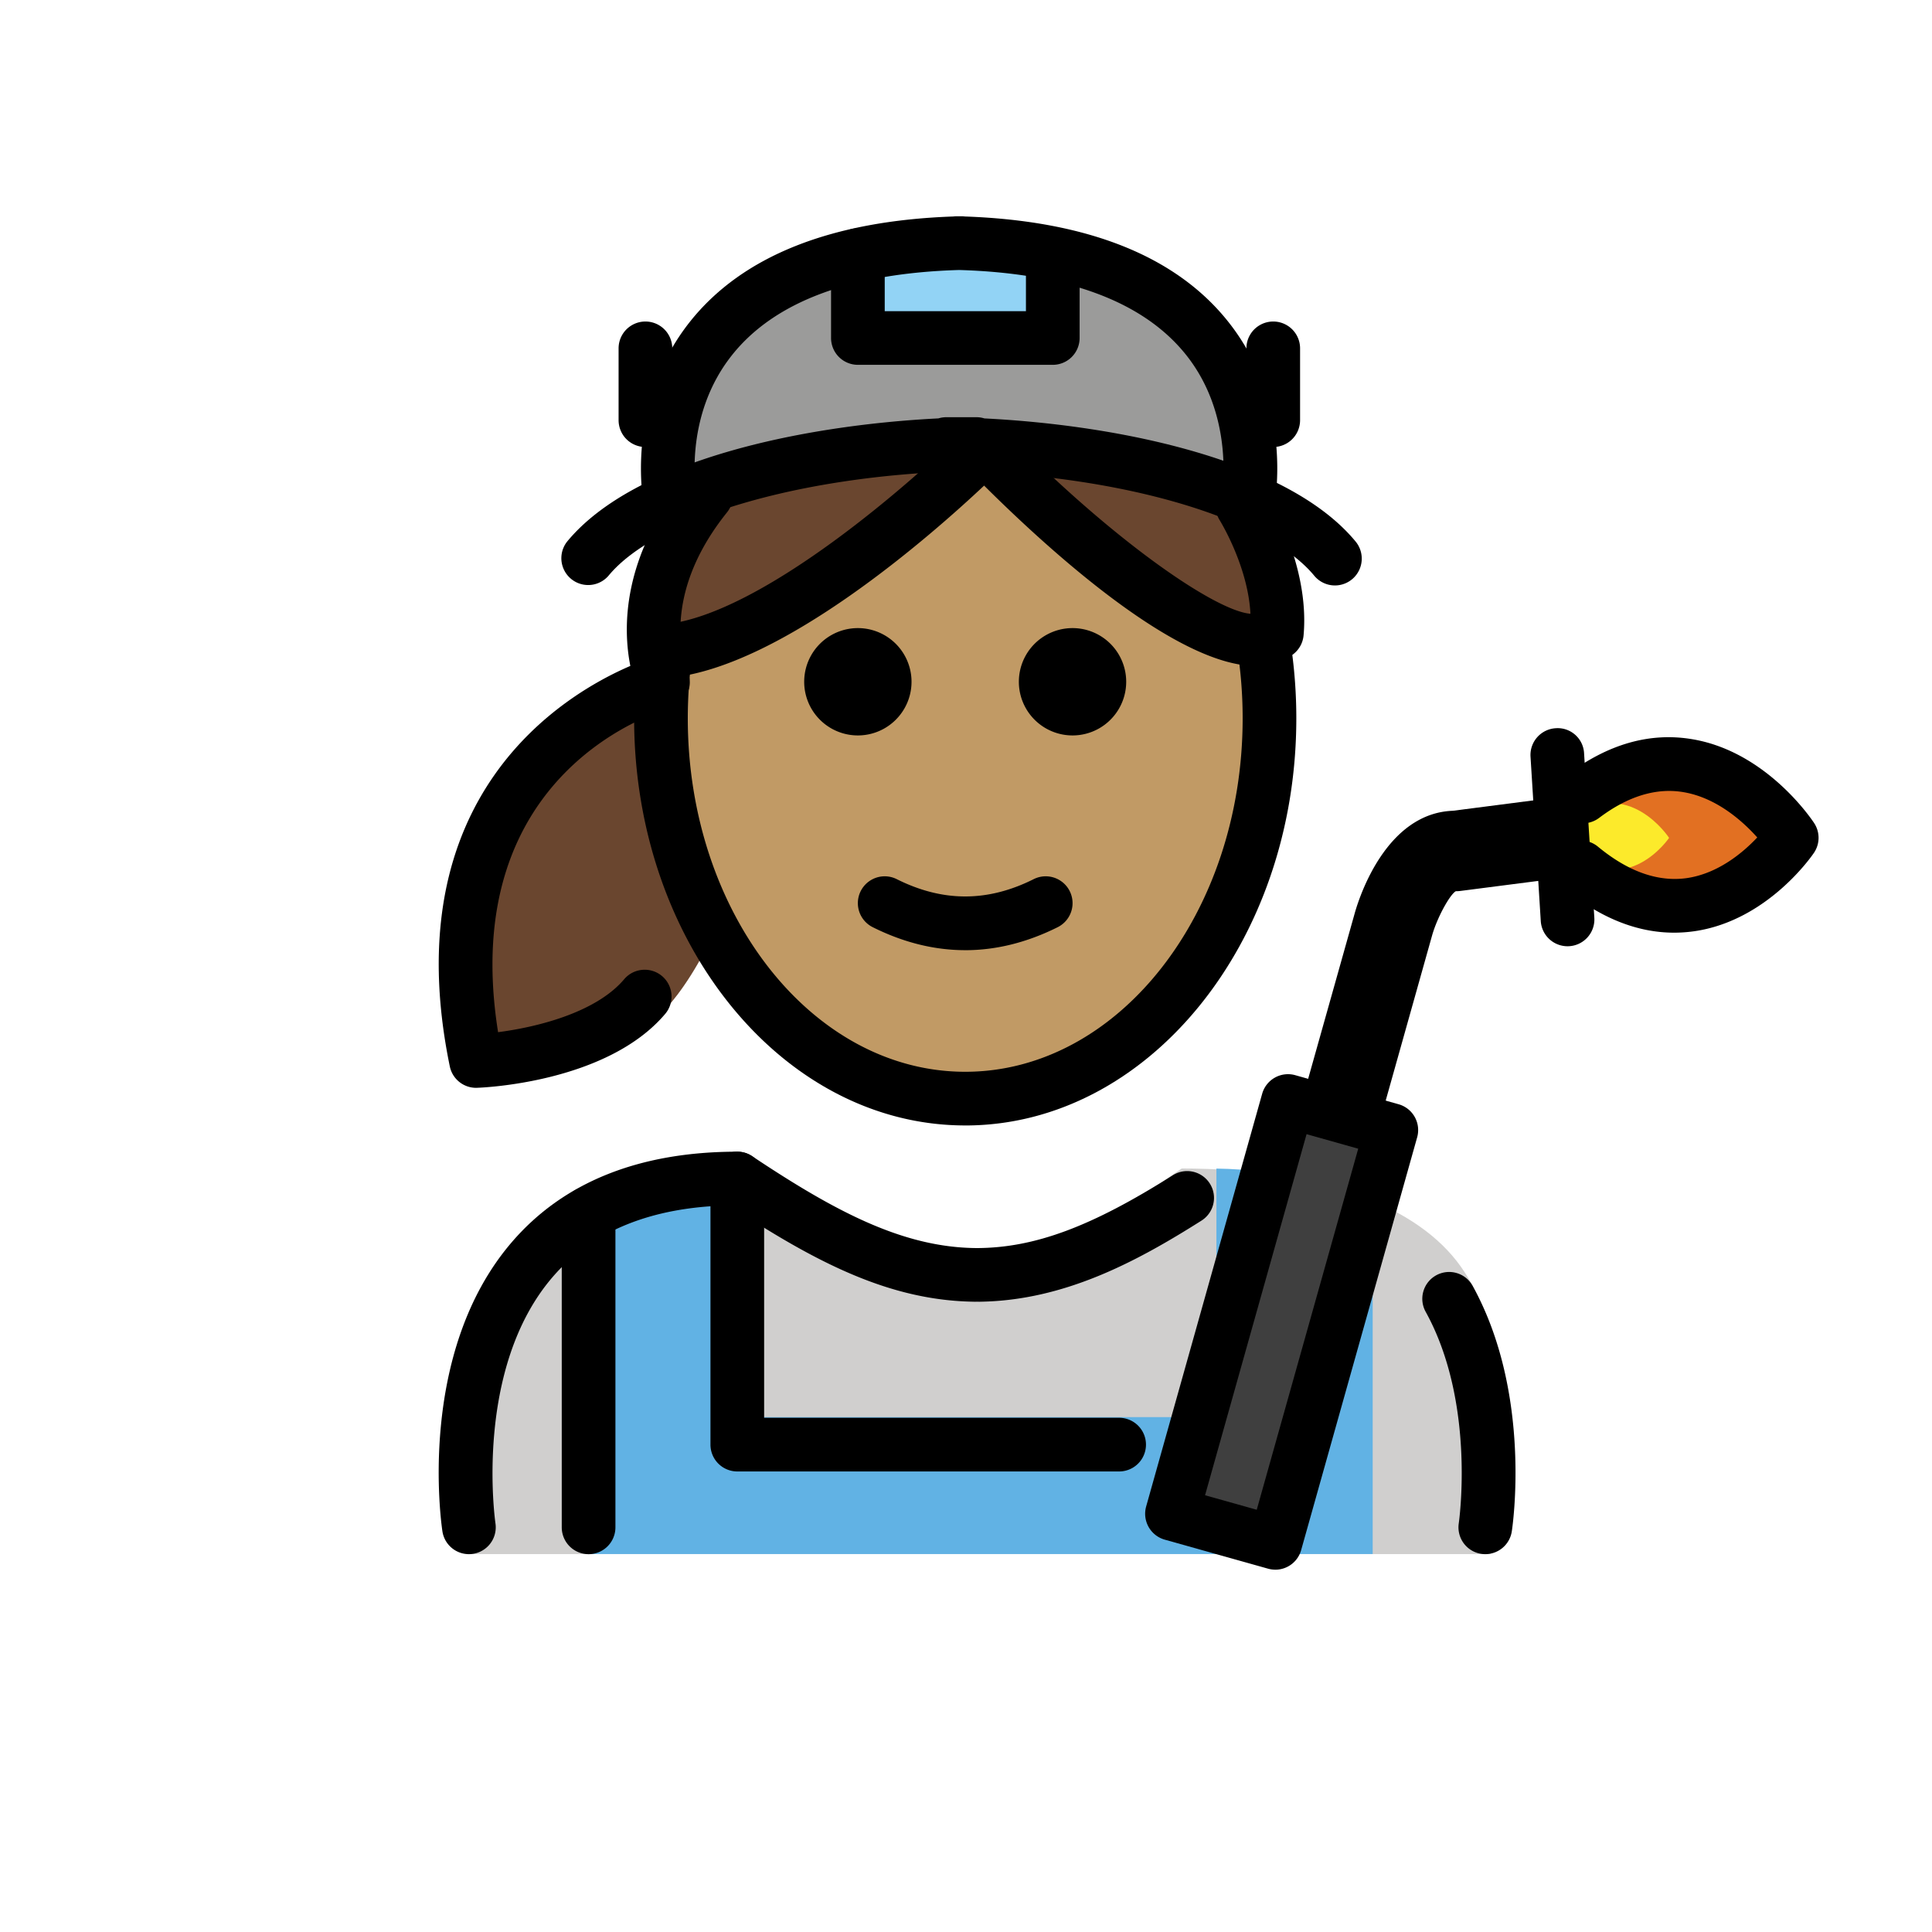 <svg xmlns="http://www.w3.org/2000/svg" viewBox="0 0 72 72"><path fill="#d0cfce" d="M17.434 57.917s-2.17-13.67 9.83-13.67c3.192 2.128 5.926 3.598 9 3.592h-.125c3.074.006 4.708-2.164 7.9-4.292 5.272 0 8.818 1.44 10.388 3.637 2.777 3.885 1.112 10.733 1.112 10.733"/><path fill="#61b2e4" d="M51.156 45.1v12.814H21.953v-13.07l-.004-.005c1.395-.797 3.203-1.292 5.545-1.292v9.265h17.838V43.55c2.393.034 4.491.595 5.877 1.467"/><path fill="#9b9b9a" d="M35.667 9.06q.043.001.084.004.043-.003.085-.004z"/><path fill="#9b9b9a" d="M35.751 9.064c-12.614.353-10.76 9.619-10.76 9.619 6.484-3.498 18.03-2.545 21.52 0 0 0 1.855-9.266-10.76-9.62"/><path fill="#e27022" d="M58.913 32.324c4.577 3.776 7.86-1.101 7.86-1.101s-3.239-4.972-7.782-1.54"/><path fill="#92d3f5" d="M31.97 9.508v3.088h7.265V9.508"/><path fill="#3f3f3f" d="m43.677 56.415 4.324-15.382 3.85 1.082-4.323 15.382z"/><path fill="none" d="m58.036 28.137.382 6.127"/><path fill="#fcea2b" d="M58.5 31.744c2.156 1.779 3.702-.519 3.702-.519s-1.525-2.342-3.665-.725"/><g fill="#6a462f"><path d="M25.012 24.474S14.378 27 17.1 40.202c0 0 5.362.142 7.536-2.428 0 0 2.487-2.242 3.518-8.187 1.032-5.944-3.25-5.136-3.25-5.136"/><path d="M24.9 24.521c4.742-.5 11.78-7.564 11.78-7.564s8.512 8.736 10.892 6.897c.216-2.38-1.298-4.76-1.298-4.76s-8.832-5.48-19.972-.362c-3.07 3.824-1.604 6.96-1.604 6.96"/></g><path fill="#c19a65" d="M36.68 16.957S29.64 24.022 24.9 24.52l-.202 1.171s-.066-.147-.14-.404q-.066.753-.068 1.526c0 7.828 5.076 14.173 11.338 14.173s11.339-6.345 11.339-14.173c0-.933-.077-1.842-.214-2.725-2.966.364-10.274-7.132-10.274-7.132"/><path d="M41.97 25.408a2 2 0 1 1-4-.001 2 2 0 0 1 4 .001M33.97 25.408a2 2 0 1 1-4-.001 2 2 0 0 1 4 .001M35.97 35.41c-1.151 0-2.303-.286-3.447-.857a1 1 0 1 1 .895-1.79c1.718.86 3.388.86 5.105 0a1 1 0 0 1 .895 1.79q-1.718.857-3.447.858"/><path d="M35.97 41.942c-6.803 0-12.338-6.806-12.338-15.173 0-.874.06-1.75.18-2.604l1.981.277a17 17 0 0 0-.161 2.327c0 7.264 4.637 13.173 10.339 13.173S46.31 34.033 46.31 26.77c0-1.073-.102-2.14-.303-3.17l1.963-.383c.225 1.157.34 2.352.34 3.553 0 8.367-5.536 15.173-12.34 15.173M39.234 13.596h-7.263a1 1 0 0 1-1-1V9.508a1 1 0 1 1 2 0v2.088h5.263V9.508a1 1 0 1 1 2 0v3.088a1 1 0 0 1-1 1M47.45 16.659a1 1 0 0 1-1-1v-2.677a1 1 0 1 1 2 0v2.677a1 1 0 0 1-1 1M24.053 16.659a1 1 0 0 1-1-1v-2.677a1 1 0 1 1 2 0v2.677a1 1 0 0 1-1 1M55.354 57.919a1 1 0 0 1-.99-1.15c.006-.044.648-4.478-1.234-7.883a.999.999 0 1 1 1.75-.967c2.218 4.012 1.492 8.945 1.46 9.153a1 1 0 0 1-.987.847M17.475 57.919a1 1 0 0 1-.987-.847c-.04-.27-.972-6.633 2.581-10.775 1.923-2.241 4.751-3.377 8.408-3.377.197 0 .39.058.554.168 3.154 2.102 5.661 3.411 8.383 3.424 2.152-.01 4.271-.8 7.293-2.714a1 1 0 0 1 1.07 1.69c-2.44 1.545-5.128 2.978-8.254 3.023-.015 0-.03.005-.046 0h-.125c-.016.005-.03 0-.044 0-3.101-.042-5.818-1.403-9.128-3.588-2.897.056-5.11.954-6.586 2.669-2.956 3.436-2.138 9.12-2.13 9.178a1 1 0 0 1-.99 1.149"/><path d="M41.707 54.837h-14.23a1 1 0 0 1-1-1V43.92a1 1 0 1 1 2 0v8.917h13.23a1 1 0 1 1 0 2M21.935 57.92a1 1 0 0 1-1-1V45.218a1 1 0 1 1 2 0V56.92a1 1 0 0 1-1 1M24.982 19.683a1 1 0 0 1-.98-.804c-.03-.154-.732-3.832 1.725-6.907 1.944-2.431 5.24-3.744 9.801-3.904q.065-.008.131-.008h.17q.065 0 .13.008c4.561.16 7.858 1.473 9.8 3.905 2.458 3.074 1.757 6.752 1.725 6.907a1 1 0 0 1-1.961-.394c.005-.025.54-2.95-1.34-5.284-1.585-1.967-4.424-3.023-8.439-3.14-4.028.117-6.872 1.18-8.454 3.159-1.882 2.355-1.332 5.237-1.326 5.266a1 1 0 0 1-.982 1.196M51.37 41.98l-2.89-.812 2.01-7.146c.179-.631 1.184-3.715 3.653-3.807l3.892-.502.385 2.975-3.973.512a1.4 1.4 0 0 1-.192.013c-.202.102-.676.93-.88 1.63z"/><path d="M47.528 58.497q-.135 0-.271-.037l-3.852-1.082a1.003 1.003 0 0 1-.692-1.233l4.324-15.383a1 1 0 0 1 1.233-.693l3.851 1.083a1 1 0 0 1 .692 1.234L48.49 57.768a1 1 0 0 1-.962.73m-2.619-2.774 1.926.54 3.782-13.455-1.925-.542zM58.417 35.264a1 1 0 0 1-.997-.938l-.382-6.127a1 1 0 0 1 .936-1.06.985.985 0 0 1 1.06.936l.382 6.126a1 1 0 0 1-.999 1.063M17.743 40.54a1 1 0 0 1-.98-.798c-2.078-10.087 4.239-13.854 6.728-14.925-.276-1.39-.325-4.024 2.043-6.975a1 1 0 0 1 1.56 1.252c-2.607 3.248-1.52 5.813-1.474 5.92a1.006 1.006 0 0 1-.653 1.38c-.332.091-7.962 2.295-6.405 12.072 1.404-.18 3.634-.713 4.7-1.974.357-.42.987-.472 1.41-.117.422.357.474.988.118 1.41-2.177 2.571-6.818 2.748-7.015 2.754z"/><path d="M24.911 25.257a1 1 0 0 1-.103-1.994c3.6-.38 9.287-5.381 11.174-7.276.19-.19.42-.328.715-.295.268.002.524.11.71.303 3.963 4.065 7.849 6.765 9.193 6.879-.09-1.792-1.147-3.49-1.159-3.509a1.001 1.001 0 0 1 1.689-1.072c.07.109 1.695 2.699 1.45 5.388-.025.276-.165.53-.385.7-2.571 1.987-8.467-3.25-11.52-6.284-1.969 1.852-7.5 6.717-11.658 7.155q-.053.005-.106.005m22.673-1.667h.01z"/><path d="M49.75 21.818a1 1 0 0 1-.772-.363c-1.773-2.149-7.13-3.724-13.15-3.895-6.02.17-11.377 1.746-13.15 3.895a1 1 0 0 1-1.542-1.273c2.495-3.024 8.719-4.333 13.837-4.59a1 1 0 0 1 .297-.044h1.117q.155 0 .297.045c5.118.256 11.341 1.565 13.837 4.59a1 1 0 0 1-.771 1.635M62.39 34.758c-1.393 0-2.773-.558-4.114-1.663a1 1 0 0 1 1.274-1.543c1.125.929 2.23 1.32 3.3 1.174 1.182-.167 2.117-.963 2.638-1.517-.531-.594-1.505-1.475-2.739-1.686-1.018-.177-2.081.147-3.155.958a.999.999 0 1 1-1.205-1.596c1.536-1.162 3.116-1.612 4.716-1.33 2.757.482 4.435 3.014 4.505 3.122.22.337.216.771-.008 1.104-.069.103-1.728 2.526-4.452 2.922a5.4 5.4 0 0 1-.76.055"/></svg>